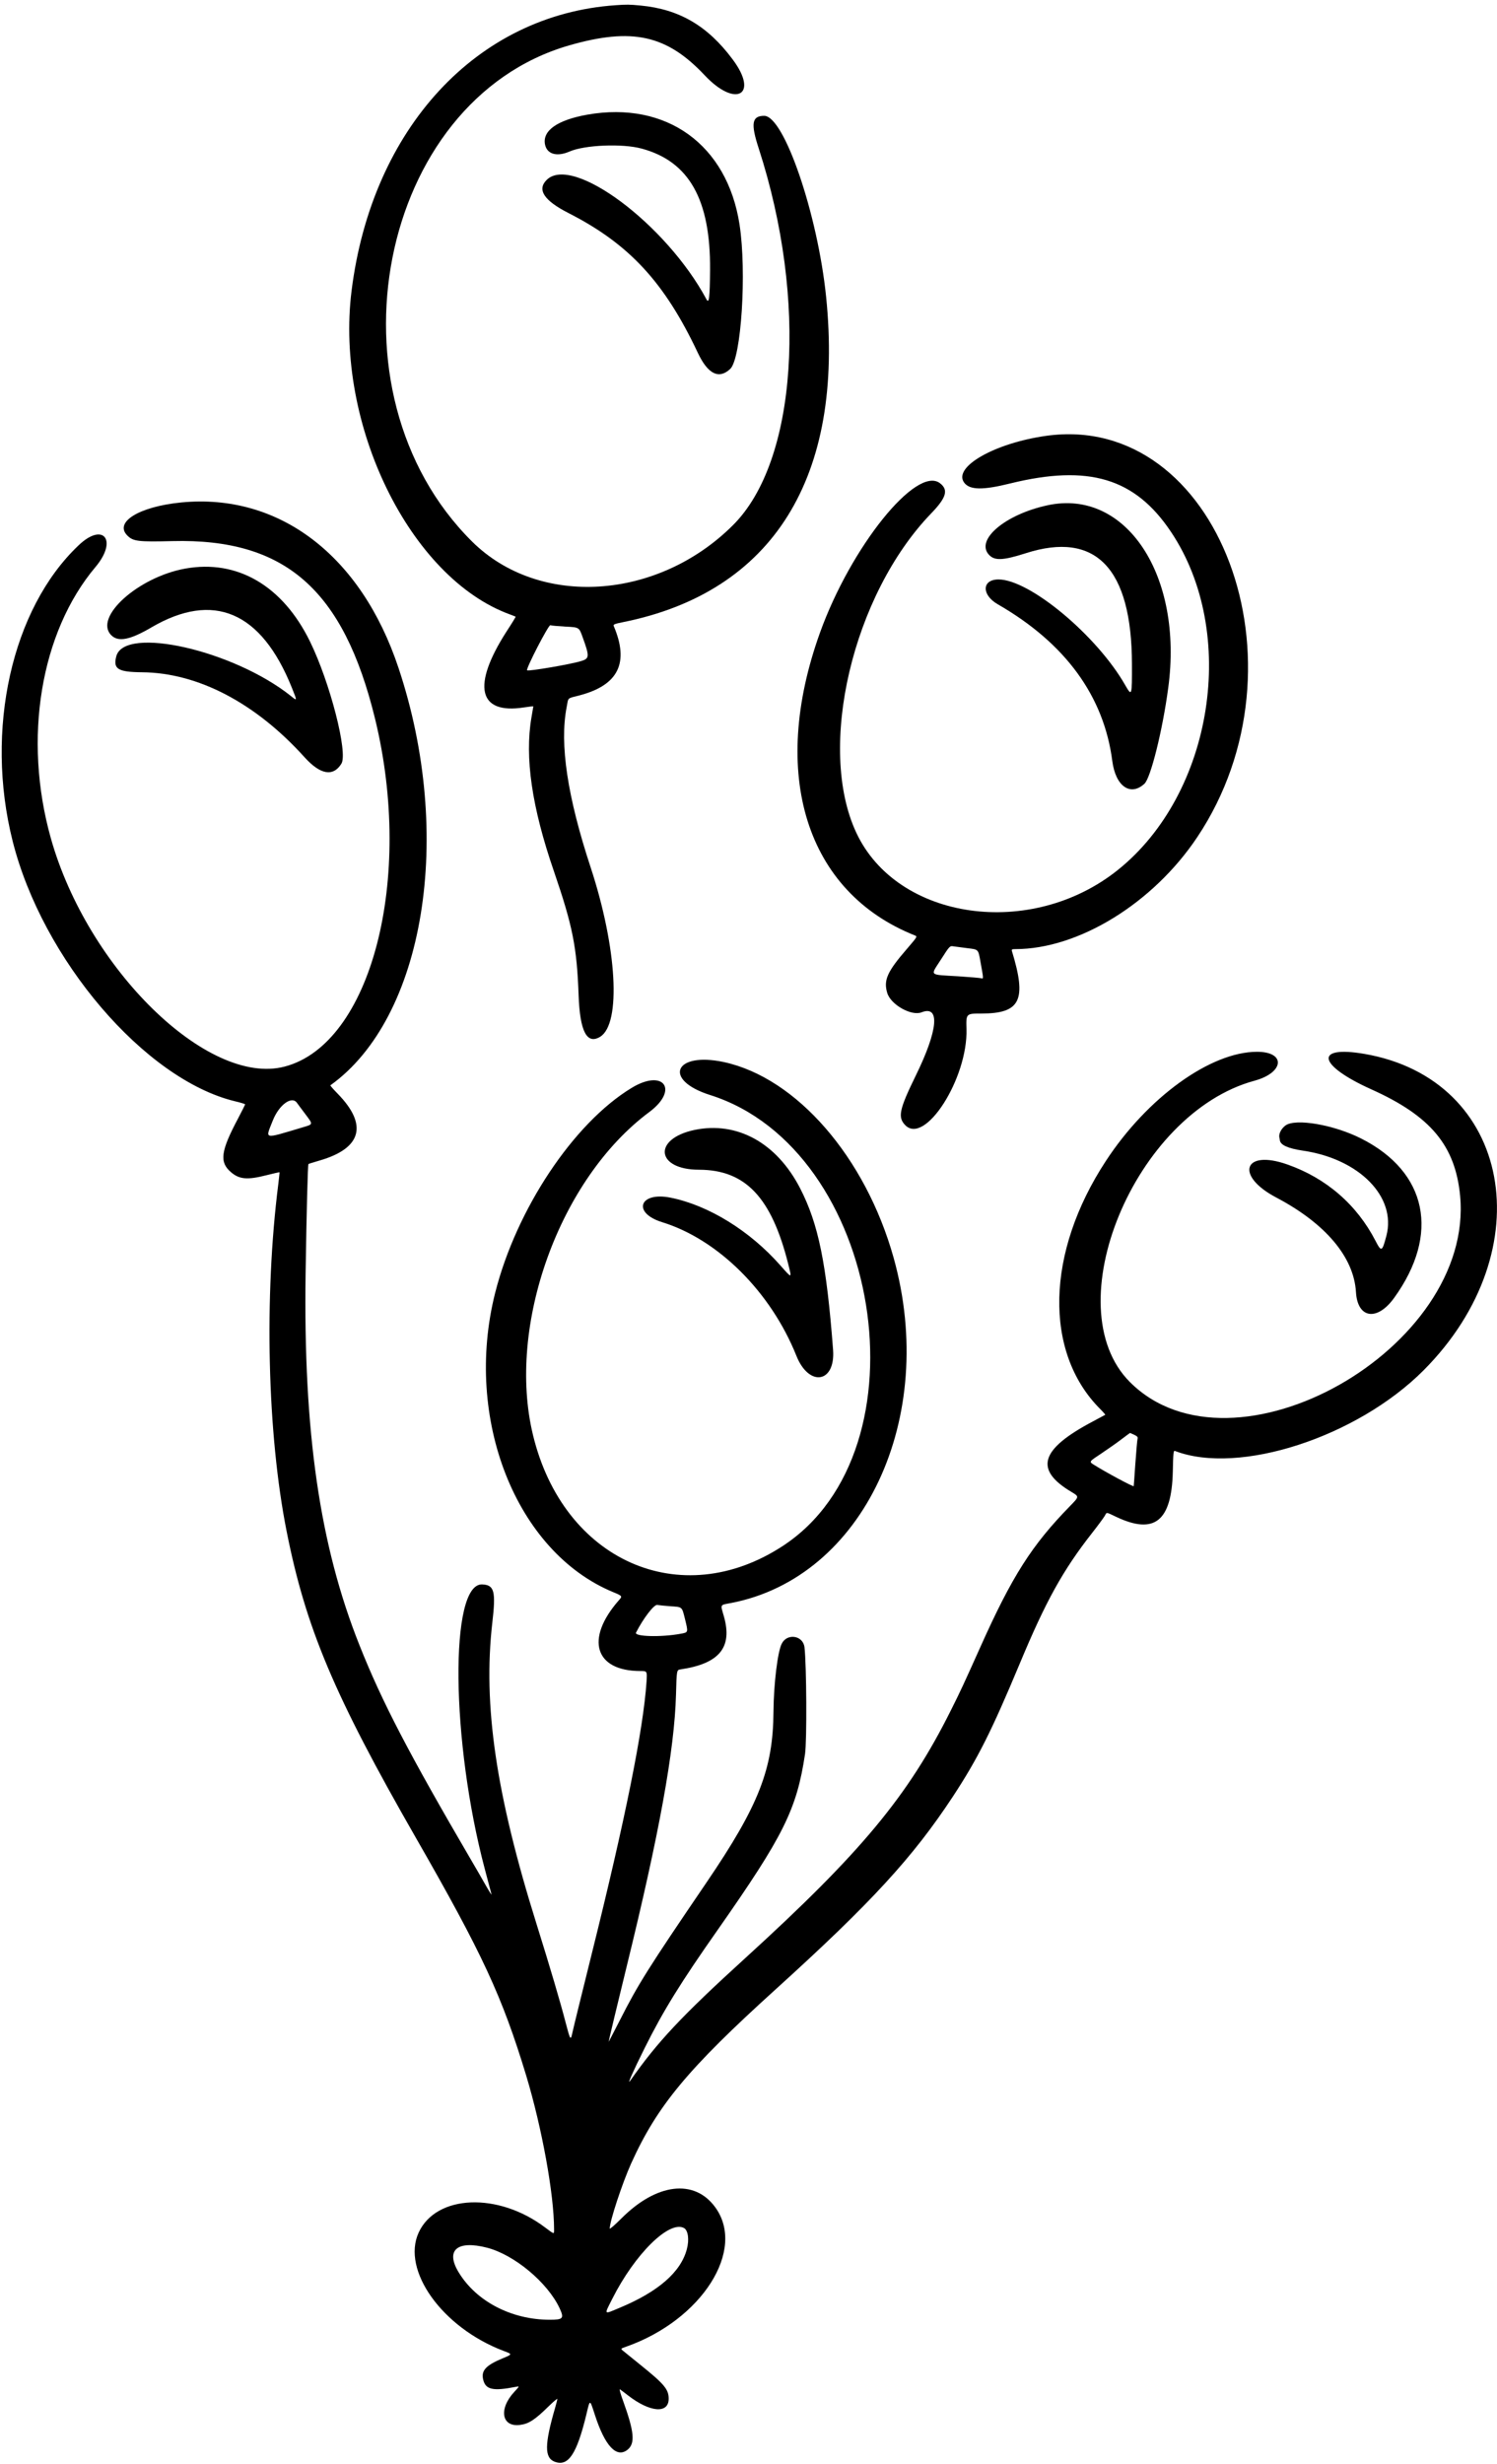 <svg width="293" height="482" viewBox="0 0 293 482" fill="none" xmlns="http://www.w3.org/2000/svg">
<path d="M120.515 1.019C93.359 2.877 72.784 25.098 68.81 56.89C65.541 83.042 80.241 113.061 99.79 120.197C100.389 120.411 100.88 120.625 100.923 120.646C100.966 120.668 100.175 121.971 99.15 123.531C92.312 134.171 93.594 139.79 102.525 138.401C103.551 138.252 104.384 138.145 104.384 138.188C104.384 138.23 104.213 139.192 104.021 140.345C102.675 148.165 104.085 157.908 108.422 170.471C112.097 181.197 112.909 185.278 113.251 194.764C113.507 201.794 114.875 204.422 117.481 202.819C121.605 200.255 120.772 185.406 115.601 169.681C111.05 155.857 109.512 145.58 110.901 138.38C111.285 136.371 110.901 136.692 113.465 136.03C121.05 134.021 123.186 129.663 120.109 122.441C120.003 122.163 120.344 122.035 121.947 121.714C151.304 115.817 165.298 93.362 161.687 58.023C160.021 41.827 153.462 22.662 149.573 22.662C147.159 22.662 146.902 24.158 148.505 29.051C158.141 58.77 156.004 90.2 143.505 102.699C128.72 117.484 105.495 118.958 92.376 105.925C62.87 76.611 74.023 19.65 111.392 8.881C123.742 5.334 130.493 6.83 137.929 14.735C144.018 21.209 148.612 18.56 143.377 11.595C138.484 5.035 132.95 1.809 125.387 1.083C123.143 0.869 122.716 0.869 120.515 1.019ZM110.708 122.59C113.336 122.719 113.336 122.719 113.999 124.556C115.409 128.423 115.388 128.829 113.764 129.321C111.713 129.962 103.423 131.372 103.166 131.137C102.889 130.838 107.375 122.184 107.717 122.313C107.931 122.398 109.277 122.505 110.708 122.59Z" fill="black"/>
<path d="M114.961 22.429C109.106 23.476 106.137 25.548 106.671 28.262C107.055 30.163 108.978 30.719 111.457 29.651C114.426 28.347 121.862 28.048 125.601 29.074C134.874 31.574 139.083 39.052 138.976 52.79C138.933 58.26 138.784 59.499 138.271 58.559C130.408 43.88 112.034 30.163 106.991 35.206C105.068 37.107 106.478 39.244 111.264 41.68C123.144 47.726 130.088 55.247 136.583 69.028C138.549 73.194 140.707 74.263 142.929 72.169C145.087 70.118 146.176 53.196 144.745 43.923C142.33 28.283 130.43 19.715 114.961 22.429Z" fill="black"/>
<path d="M204.804 85.259C194.698 86.669 186.45 91.37 188.715 94.425C189.805 95.878 192.347 95.92 197.753 94.574C213.072 90.814 222.153 93.527 229.182 104.039C242.408 123.76 237.472 155.232 218.798 170.188C201.812 183.798 175.639 180.081 167.606 162.924C159.829 146.344 166.858 116.389 182.263 100.429C185.233 97.352 185.681 95.835 183.972 94.532C179.378 91.028 166.559 106.945 160.512 123.717C150.513 151.45 157.777 174.568 179.122 183.029C179.571 183.221 179.485 183.328 177.562 185.572C173.652 190.08 172.904 191.746 173.652 194.246C174.336 196.554 178.374 198.819 180.361 198.049C184.036 196.596 183.609 201.511 179.25 210.399C176.002 217.044 175.682 218.561 177.156 220.099C181.023 224.137 189.442 210.976 189.164 201.318C189.078 198.284 189.078 198.284 192.07 198.284C199.74 198.284 201.001 195.678 198.052 186.042C197.967 185.743 198.073 185.679 198.736 185.679C211.107 185.679 225.7 176.705 234.331 163.778C256.936 129.956 238.391 80.601 204.804 85.259ZM189.442 185.508C191.471 185.743 191.471 185.743 191.856 187.901C192.518 191.554 192.518 191.511 192.07 191.383C191.835 191.319 189.848 191.148 187.604 190.999C181.686 190.635 182.07 190.999 184.143 187.751C185.895 185.016 185.895 185.016 186.643 185.144C187.049 185.208 188.309 185.358 189.442 185.508Z" fill="black"/>
<path d="M35.479 98.296C27.232 99.108 22.296 102.142 24.924 104.77C26.057 105.903 27.018 106.031 33.748 105.86C55.798 105.305 67.229 115.325 73.404 140.601C81.053 171.966 72.634 204.293 55.67 208.673C40.671 212.561 17.126 189.529 9.947 163.975C4.477 144.511 7.917 123.701 18.707 110.902C23.087 105.689 20.224 102.057 15.374 106.693C2.277 119.107 -3.001 142.802 2.469 164.531C8.302 187.713 28.343 211.172 45.991 215.446C47.081 215.702 47.978 215.98 47.978 216.044C47.978 216.108 47.359 217.369 46.589 218.821C43.171 225.253 42.914 227.368 45.222 229.333C46.846 230.722 48.406 230.872 52.166 229.91C53.555 229.568 54.708 229.291 54.708 229.333C54.73 229.355 54.623 230.38 54.473 231.62C51.675 253.691 52.316 280.526 56.097 299.563C59.858 318.493 65.391 331.633 81.373 359.494C94.47 382.313 98.273 390.539 102.995 406.072C106.072 416.285 108.444 429.297 108.444 436.134C108.444 437.138 108.55 437.159 106.692 435.771C97.504 428.827 85.39 429.318 81.95 436.753C78.531 444.167 86.565 455.363 98.551 459.914C100.325 460.576 100.325 460.576 98.338 461.388C95.111 462.734 94.171 463.76 94.556 465.469C95.004 467.499 96.436 467.841 100.966 466.943C101.713 466.794 101.713 466.794 100.688 467.905C97.547 471.259 98.167 474.87 101.777 474.4C103.487 474.187 104.683 473.417 107.418 470.725C108.337 469.828 109.085 469.208 109.085 469.315C109.085 469.443 108.892 470.212 108.657 471.024C106.563 478.225 106.542 480.831 108.572 481.6C111.221 482.605 112.888 480.126 114.768 472.349C115.494 469.294 115.409 469.294 116.434 472.435C118.4 478.524 120.665 480.938 122.802 479.272C124.361 478.032 124.148 475.768 121.947 469.678C121.455 468.354 121.178 467.349 121.327 467.435C121.477 467.52 122.161 468.033 122.866 468.589C127.203 471.964 130.878 472.264 130.878 469.272C130.878 467.435 130.023 466.409 125.237 462.563C123.72 461.346 122.246 460.149 121.968 459.914C121.434 459.487 121.434 459.487 122.588 459.081C137.373 453.868 146.112 440.129 139.958 431.775C135.877 426.22 128.506 427.117 121.648 433.976C120.366 435.258 119.34 436.155 119.34 435.984C119.34 434.531 121.776 427.16 123.528 423.25C128.656 411.926 134.574 404.79 151.923 389.086C170.512 372.25 178.673 363.362 186.493 351.482C191.386 344.026 194.057 338.705 199.591 325.459C204.676 313.259 208.03 307.191 213.799 299.841C214.889 298.452 215.957 296.999 216.192 296.615C216.683 295.781 216.363 295.76 218.542 296.786C225.956 300.268 229.31 297.597 229.546 287.961C229.631 284.18 229.674 283.731 229.973 283.859C242.493 288.667 265.611 281.146 278.644 268.07C302.083 244.525 295.823 211.108 267.021 206.173C257.129 204.485 257.919 208.395 268.41 213.117C280.012 218.33 284.84 224.12 285.781 233.948C288.601 263.882 241.318 290.547 221.149 270.377C206.428 255.635 222.067 217.796 245.527 211.429C251.36 209.848 251.723 205.767 246.04 205.767C236.938 205.767 224.567 214.698 216.427 227.154C204.718 245.016 204.27 264.502 215.273 275.591C215.893 276.21 216.363 276.744 216.32 276.787C216.277 276.808 215.209 277.385 213.927 278.069C203.565 283.539 202.368 287.513 209.739 291.893C211.235 292.79 211.235 292.79 209.44 294.628C201.941 302.298 198.095 308.323 191.835 322.318C188.673 329.369 187.925 330.992 186.109 334.603C177.733 351.375 168.567 362.4 145.834 383.104C133.399 394.428 128.699 399.427 123.357 407.055C122.652 408.038 123.848 405.346 126.199 400.624C129.831 393.338 133.249 387.826 140.471 377.549C153.376 359.131 155.94 353.982 157.564 343.15C157.948 340.607 157.863 325.672 157.457 322.254C157.179 319.946 154.081 319.455 153.013 321.549C152.201 323.087 151.432 329.475 151.389 334.817C151.325 346.077 148.526 353.213 138.313 368.233C126.797 385.155 124.917 388.146 121.327 395.218C120.109 397.59 119.127 399.491 119.127 399.449C119.127 399.256 120.9 391.885 122.631 384.813C129.04 358.725 132.01 342.38 132.309 331.569C132.438 326.698 132.438 326.698 133.207 326.591C140.813 325.459 143.398 322.296 141.689 316.229C140.984 313.771 140.856 314.028 143.099 313.601C168.995 308.622 183.673 277.385 174.892 246.02C169.379 226.364 155.897 210.852 141.668 207.775C131.967 205.703 129.66 211.279 138.997 214.228C172.563 224.847 182.028 283.624 153.205 302.448C133.207 315.523 110.26 305.332 104.32 280.74C99.128 259.374 109.469 230.658 127.075 217.561C132.95 213.181 129.874 209.015 123.613 212.839C112.247 219.74 101.051 236.555 96.906 252.964C90.71 277.535 100.987 303.58 119.981 311.464C121.84 312.233 121.861 312.254 121.092 313.109C114.49 320.651 116.413 326.911 125.344 326.911C126.669 326.911 126.669 326.911 126.541 329.005C125.921 338.321 122.374 355.926 115.836 382.164C113.913 389.898 112.204 396.842 112.054 397.568C111.691 399.299 111.627 399.192 110.687 395.603C109.704 391.8 107.717 385.048 105.004 376.373C97.077 351.055 94.513 333.599 96.351 317.51C97.077 311.293 96.757 310.075 94.385 309.968C87.954 309.691 88.253 340.692 94.898 365.691C95.56 368.148 96.137 370.37 96.201 370.605C96.265 370.84 95.71 369.964 94.983 368.682C94.257 367.378 92.996 365.221 92.206 363.874C80.027 343.043 74.771 332.958 70.37 321.89C62.571 302.341 59.366 280.142 59.815 249.14C60.007 236.619 60.242 227.838 60.37 227.731C60.434 227.667 61.439 227.368 62.593 227.026C70.818 224.633 72.036 220.039 66.075 213.95C65.242 213.095 64.601 212.369 64.665 212.326C83.104 199.122 88.937 163.484 77.997 130.666C70.669 108.638 54.623 96.438 35.479 98.296ZM59.687 217.86C61.332 220.061 61.375 219.911 59.153 220.573C51.397 222.881 51.91 222.988 53.405 219.185C54.623 216.129 57.123 214.313 58.127 215.766C58.255 215.937 58.939 216.877 59.687 217.86ZM222.003 280.697C222.623 280.996 222.751 281.167 222.644 281.509C222.58 281.744 222.388 283.902 222.217 286.316C222.046 288.731 221.918 290.718 221.897 290.739C221.875 290.953 216.384 288.004 214.055 286.53C213.137 285.953 213.137 285.953 215.529 284.372C216.833 283.496 218.649 282.235 219.525 281.552C220.401 280.889 221.149 280.334 221.191 280.334C221.213 280.334 221.576 280.505 222.003 280.697ZM131.262 314.242C133.57 314.391 133.463 314.306 134.061 316.699C134.724 319.412 134.745 319.348 133.185 319.626C129.382 320.331 124.083 320.181 124.489 319.391C125.9 316.613 128.015 313.857 128.634 313.985C128.998 314.049 130.173 314.156 131.262 314.242ZM133.869 435.877C134.681 436.326 134.937 438.142 134.425 440.044C133.249 444.488 128.848 448.334 121.306 451.475C118.08 452.821 118.208 452.97 119.853 449.701C124.276 440.941 130.985 434.339 133.869 435.877ZM95.304 439.723C100.645 441.091 107.183 446.539 109.533 451.581C110.452 453.568 110.217 453.825 107.61 453.825C100.09 453.825 93.188 450.214 89.749 444.509C87.163 440.215 89.471 438.228 95.304 439.723Z" fill="black"/>
<path d="M205.015 98.853C196.767 100.627 190.892 105.584 193.541 108.511C194.652 109.729 196.276 109.665 200.763 108.233C214.48 103.832 221.509 111.16 221.552 129.919C221.573 136.18 221.531 136.286 220.27 134.107C214.758 124.386 201.553 113.382 195.443 113.361C192.174 113.361 192.067 116.352 195.272 118.211C208.497 125.817 216.061 136.158 217.706 148.892C218.347 153.806 221.231 155.858 223.988 153.336C225.205 152.247 227.534 142.931 228.645 134.62C231.658 112.592 220.377 95.52 205.015 98.853Z" fill="black"/>
<path d="M36.226 111.242C27.018 112.909 18.279 120.793 21.783 124.276C23.129 125.643 25.458 125.194 29.603 122.759C41.76 115.644 51.118 119.618 57.101 134.488C58.191 137.202 58.191 137.181 56.951 136.176C45.734 127.224 24.39 122.374 22.766 128.378C22.104 130.878 23.065 131.476 27.787 131.519C38.726 131.604 50.029 137.522 59.622 148.163C62.699 151.56 65.198 152.008 66.822 149.402C68.126 147.287 64.622 133.591 60.69 125.536C55.349 114.597 46.439 109.384 36.226 111.242Z" fill="black"/>
<path d="M251.593 220.188C250.781 220.786 250.268 221.791 250.396 222.496C250.46 222.752 250.503 223.03 250.503 223.094C250.631 224.013 252.105 224.675 254.969 225.102C266.036 226.705 273.343 234.14 271.356 241.746C270.523 244.909 270.373 244.994 269.22 242.751C265.566 235.678 259.584 230.487 251.977 227.816C243.41 224.782 241.636 229.974 249.777 234.268C259.434 239.353 264.989 245.934 265.395 252.771C265.694 257.963 269.54 258.54 272.873 253.904C281.868 241.447 279.368 229.311 266.485 222.773C261.122 220.039 253.558 218.735 251.593 220.188Z" fill="black"/>
<path d="M135.898 221.062C127.694 222.814 128.399 228.839 136.817 228.839C145.898 228.86 151.004 234.245 154.273 247.278C155 250.184 155.064 250.184 152.713 247.534C146.752 240.783 138.697 235.804 131.262 234.309C125.151 233.069 123.677 237.257 129.574 239.095C140.535 242.47 150.855 252.726 155.876 265.246C158.333 271.4 163.524 270.588 163.054 264.093C161.772 247.214 160.191 239.437 156.602 232.471C152.008 223.562 144.252 219.31 135.898 221.062Z" fill="black"/>
</svg>
